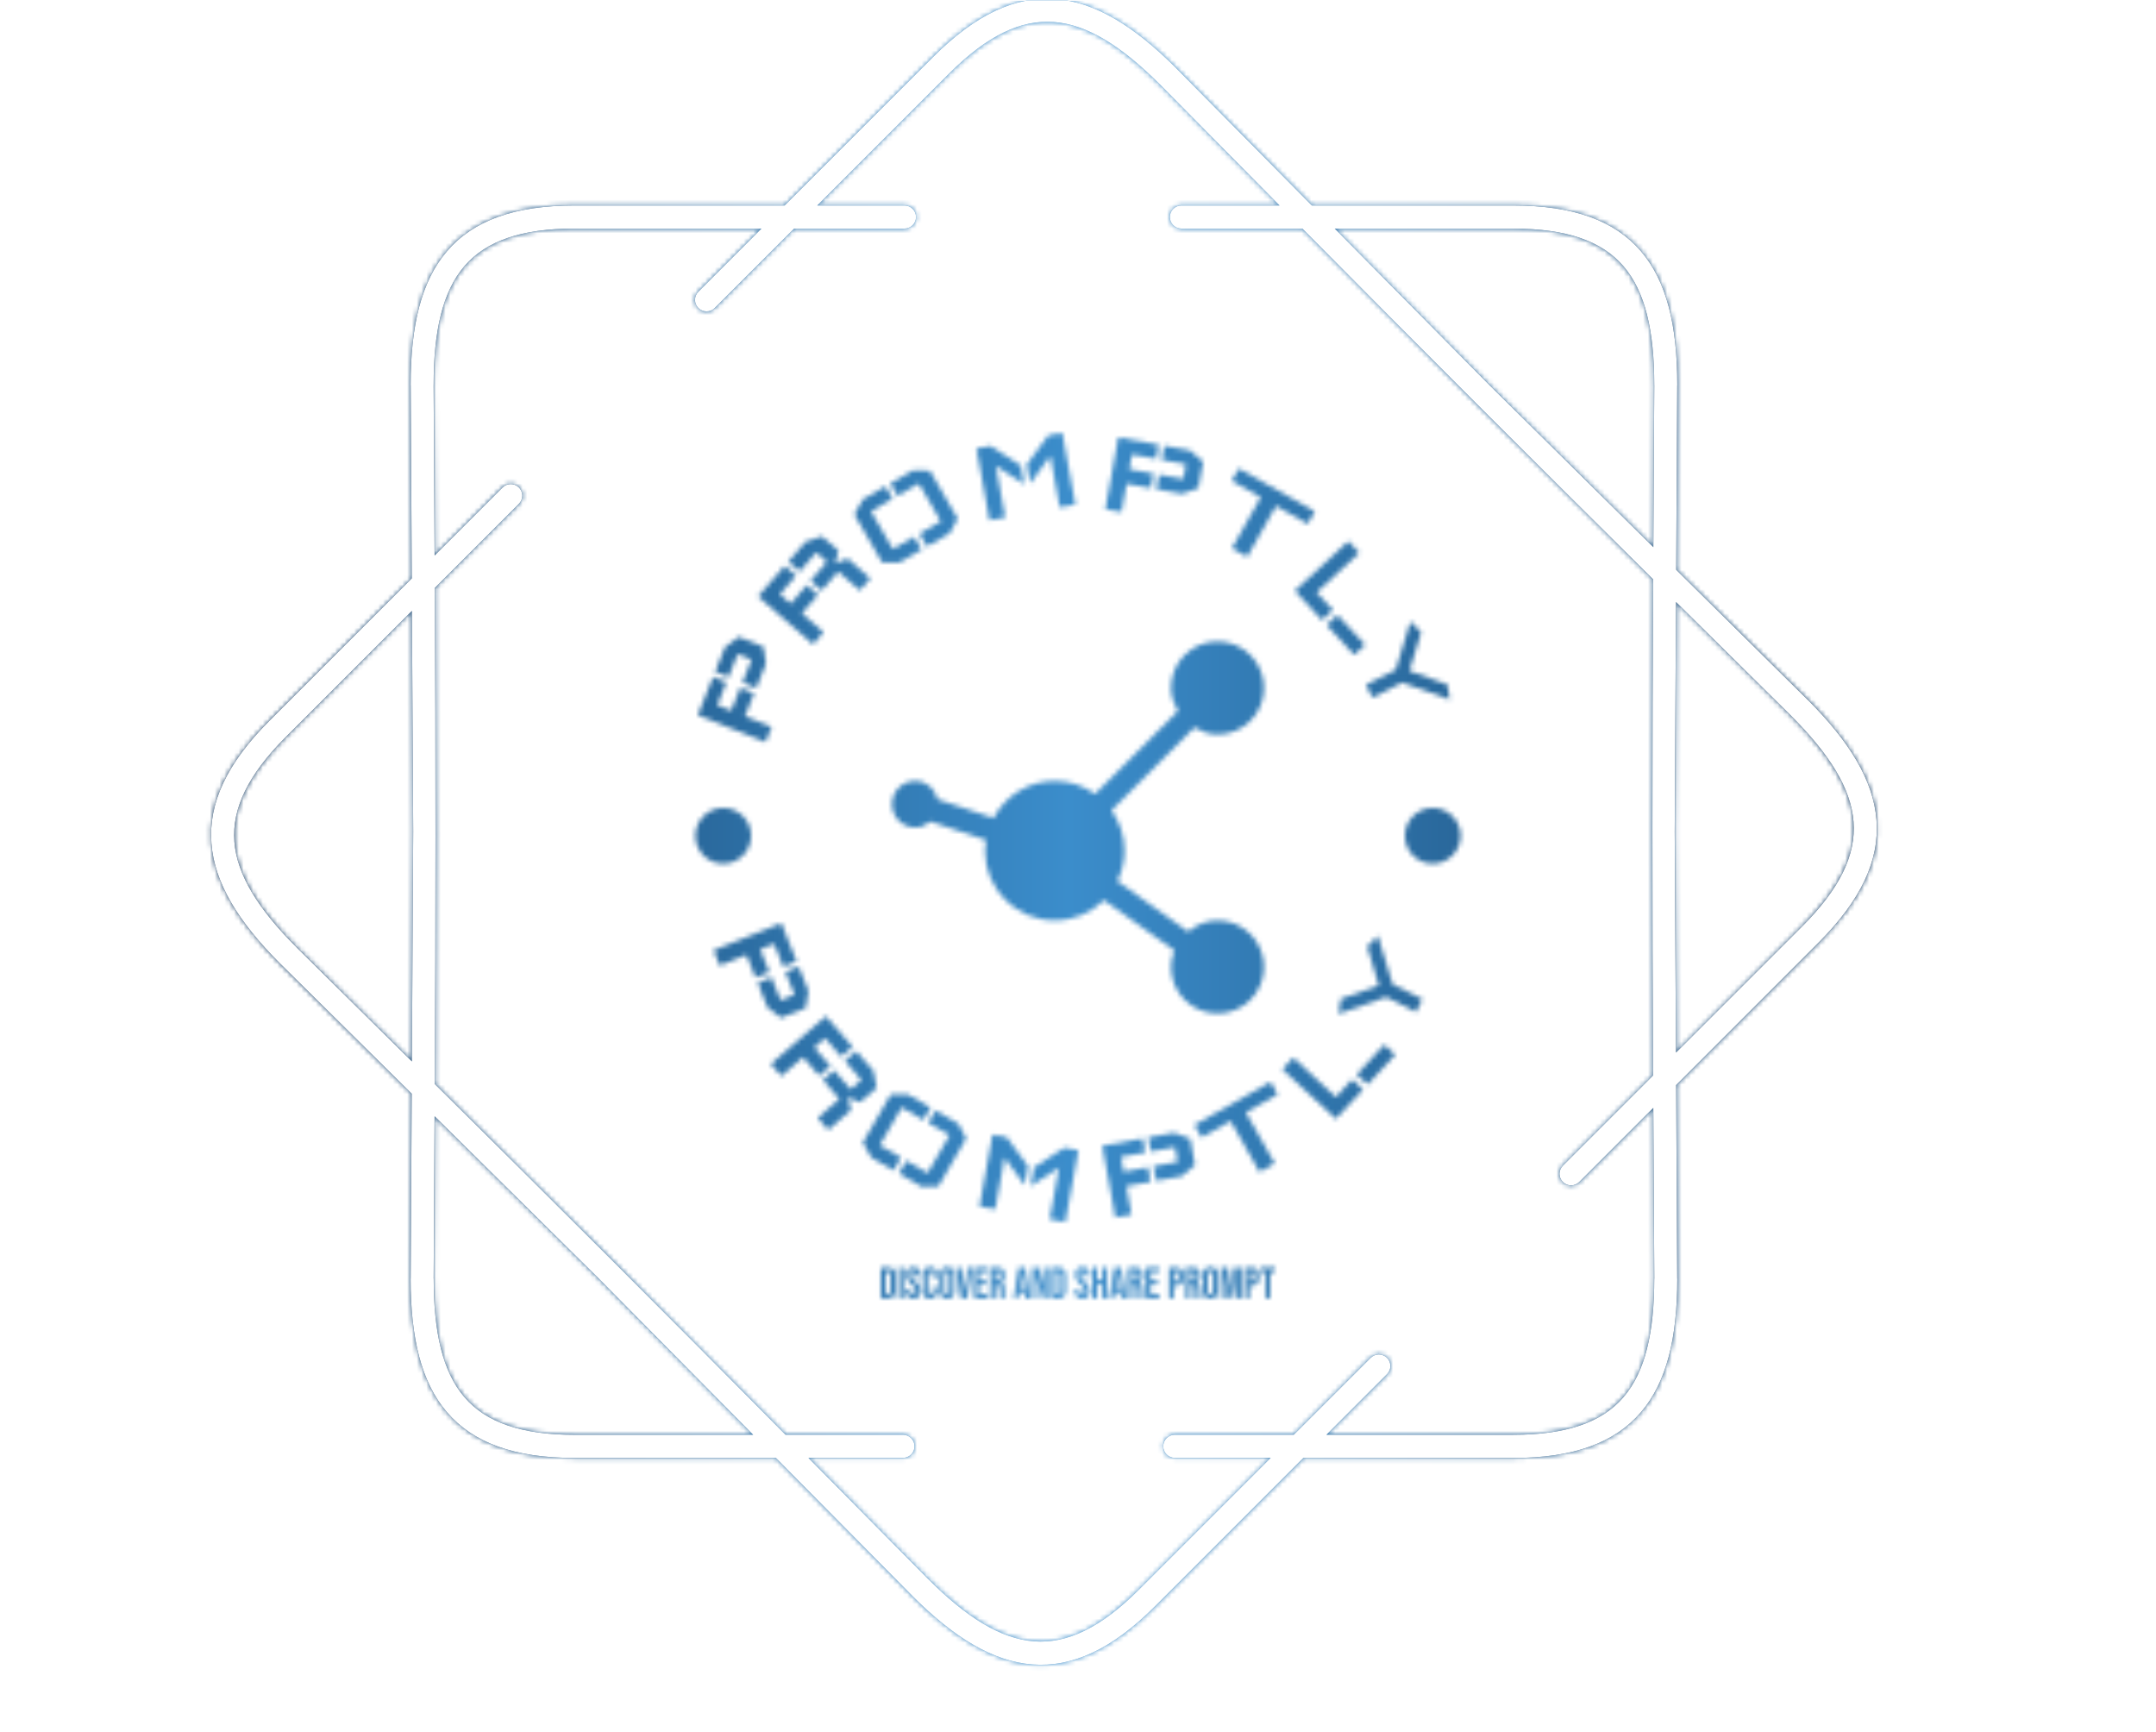 <svg xmlns="http://www.w3.org/2000/svg" version="1.1" xmlns:xlink="http://www.w3.org/1999/xlink" xmlns:svgjs="http://svgjs.dev/svgjs" width="1000" height="803" viewBox="0 0 1000 803"><g transform="matrix(1,0,0,1,0,0.266)"><svg viewBox="0 0 448 360" data-background-color="#ffffff" preserveAspectRatio="xMidYMid meet" height="803" width="1000" xmlns="http://www.w3.org/2000/svg" xmlns:xlink="http://www.w3.org/1999/xlink"><g id="tight-bounds" transform="matrix(1,0,0,1,0,-0.119)"><svg viewBox="0 0 448 360" height="360" width="448"><rect width="448" height="360.238" fill="url(#6f49c259-af4e-4ffb-9e25-4a235eede56f)" mask="url(#ca970dc8-d21c-4b00-ae4a-6d93ce188410)" data-fill-palette-color="tertiary"></rect><g><svg></svg></g><g><svg viewBox="0 0 448 360" height="360" width="448"><g><path transform="translate(36.915,-7.082) scale(0.006,0.006)" d="M25167 8301c221 0 400 179 400 400 0 221-179 400-400 400h-3824l-2753 2753c-156 156-409 156-566 0-156-156-156-409 0-566l2188-2188h-6475c-1847 0-3071 431-3819 1301-760 885-1068 2254-1068 4110 0 11 0 22-1 33l34 5884 2356-2356c156-156 409-156 566 0 156 156 156 409 0 566l-2915 2915c33 5746 31 11443-2 17189 4087 4041 8117 8068 12157 12154h4070c221 0 400 179 400 400 0 221-179 400-400 400h-3279l4160 4208 1-1c1313 1313 2498 2062 3660 2151 1146 87 2316-474 3622-1779l4579-4579h-3323c-221 0-400-179-400-400 0-221 179-400 400-400h4123l2666-2666c156-156 409-156 566 0 156 156 156 409 0 566l-2101 2101h6475c1847 0 3071-431 3819-1301 760-885 1068-2254 1068-4110h2l-34-5917-2568 2568c-156 156-409 156-566 0-156-156-156-409 0-566l3127-3127c-33-5746-31-11443 2-17189-4087-4041-8117-8068-12157-12154h-4193c-221 0-400-179-400-400 0-221 179-400 400-400h3402l-4141-4189c-7-6-13-12-20-18-1313-1313-2498-2062-3660-2151-1146-87-2316 474-3622 1779l-4579 4579h3024zM13737 8301h7275l5144-5144c1483-1483 2856-2116 4247-2010 1374 104 2719 934 4167 2382 8 8 15 15 22 23l4695 4749h6977c2096 0 3515 524 4425 1583 898 1045 1261 2582 1261 4629 0 13-1 25-2 37l-36 6373 4559 4508 1-1c1448 1448 2278 2792 2382 4167 106 1391-528 2764-2010 4247l-4934 4934 38 6710h2c0 2047-364 3584-1261 4629-910 1059-2329 1583-4425 1583h-7275l-5144 5144c-1483 1483-2856 2116-4247 2010-1374-104-2719-934-4167-2382l1-1-4718-4772h-6977c-2096 0-3515-524-4425-1583-898-1045-1261-2582-1261-4629h2l37-6410-4537-4485c-8-7-16-14-23-22-1448-1448-2278-2792-2382-4167-106-1391 528-2764 2010-4247l4934-4934-38-6672c-1-12-2-25-2-37 0-2047 364-3584 1261-4629 910-1059 2329-1583 4425-1583zM8141 30000l-44-7653-4374 4374c-1305 1305-1866 2476-1779 3622 88 1162 838 2348 2151 3660 6 6 13 13 18 20l3983 3937 45-7961zM8882 39860l-32 5627h2c0 1857 308 3226 1068 4110 748 871 1972 1301 3819 1301h6186l-5380-5442-5662-5597zM46264 9101h-6186l5380 5442 5662 5597 32-5594c-1-11-1-22-1-33 0-1857-308-3226-1068-4110-748-871-1972-1301-3819-1301zM51906 22039l-45 7961 44 7653 4374-4374c1305-1305 1866-2476 1779-3622-88-1163-838-2348-2151-3660l1-1-4002-3956z" fill="url(#6f49c259-af4e-4ffb-9e25-4a235eede56f)" fill-rule="nonzero" stroke="none" stroke-width="1" stroke-linecap="butt" stroke-linejoin="miter" stroke-miterlimit="10" stroke-dasharray="" stroke-dashoffset="0" font-family="none" font-weight="none" font-size="none" text-anchor="none" style="mix-blend-mode: normal" data-fill-palette-color="tertiary"></path></g><g transform="matrix(1,0,0,1,141.968,90)"><svg viewBox="0 0 164.063 180" height="180" width="164.063"><g><svg viewBox="0 0 178.888 196.264" height="180" width="164.063"><g><svg viewBox="0 0 178.888 196.264" height="196.264" width="178.888"><g id="textblocktransform"><svg viewBox="0 0 178.888 196.264" height="196.264" width="178.888" id="textblock"><g><svg viewBox="0 0 178.888 178.888" height="178.888" width="178.888"><g transform="matrix(1,0,0,1,47.28,47.28)"><svg viewBox="0 0 84.328 84.328" height="84.328" width="84.328"><g><svg xmlns="http://www.w3.org/2000/svg" xmlns:xlink="http://www.w3.org/1999/xlink" version="1.1" x="0" y="0" viewBox="0 0 100 100" style="enable-background:new 0 0 100 100;" xml:space="preserve" height="84.328" width="84.328" class="icon-kg-0" data-fill-palette-color="accent" id="kg-0"></svg></g></svg></g><g></g></svg></g><g transform="matrix(1,0,0,1,44.722,189.109)"><svg viewBox="0 0 89.444 7.156" height="7.156" width="89.444"><g transform="matrix(1,0,0,1,0,0)"><svg width="89.444" viewBox="2.05 -35.5 449.94 36" height="7.156" data-palette-color="url(#5ca80ea9-32a9-45db-b964-d8a45e3dc79e)"></svg></g></svg></g></svg></g></svg></g><g></g></svg></g></svg></g></svg></g><defs></defs><mask id="92809419-263c-498b-956f-cf144b98ac69"><g id="SvgjsG1326"><svg viewBox="0 0 448 360" height="360" width="448"><g><svg></svg></g><g><svg viewBox="0 0 448 360" height="360" width="448"><g></g><g transform="matrix(1,0,0,1,141.968,90)"><svg viewBox="0 0 164.063 180" height="180" width="164.063"><g><svg viewBox="0 0 178.888 196.264" height="180" width="164.063"><g><svg viewBox="0 0 178.888 196.264" height="196.264" width="178.888"><g id="SvgjsG1325"><svg viewBox="0 0 178.888 196.264" height="196.264" width="178.888" id="SvgjsSvg1324"><g><svg viewBox="0 0 178.888 178.888" height="178.888" width="178.888"><g transform="matrix(1,0,0,1,47.28,47.28)"><svg viewBox="0 0 84.328 84.328" height="84.328" width="84.328"><g><svg xmlns="http://www.w3.org/2000/svg" xmlns:xlink="http://www.w3.org/1999/xlink" version="1.1" x="0" y="0" viewBox="0 0 100 100" style="enable-background:new 0 0 100 100;" xml:space="preserve" height="84.328" width="84.328" class="icon-kg-0" data-fill-palette-color="accent" id="SvgjsSvg1323"></svg></g></svg></g><g><path d="M3.256 63.971v0l3.454-8.636 3.015 1.206-2.07 5.176 3.154 1.261 2.07-5.176 3.117 1.247-2.071 5.176 6.058 2.423-1.384 3.46zM18.124 48.483v0l-5.631-2.252-3.093 2.379-2.207 5.519 3.015 1.206 2.07-5.176 3.154 1.261-2.071 5.176 3.117 1.247 2.208-5.519z" fill="white"></path><path d="M16.913 37.084v0l6.029-6.939 2.564 2.228-3.656 4.208 2.451 2.13 3.656-4.209 2.534 2.202-3.656 4.208 4.925 4.279-2.372 2.73zM42.368 32.981v0l-5.159-4.482-2.832 1.112 0.789-2.888-3.771-3.276-3.723 1.253-3.885 4.472 2.564 2.228 3.735-4.299 2.451 2.13-3.735 4.298 2.534 2.202 3.735-4.299 4.925 4.279z" fill="white"></path><path d="M38.744 18.492v0l1.915-3.409 5.143-2.981 1.629 2.809-4.927 2.856 4.976 8.583 4.823-2.796 1.683 2.904-5.039 2.921-3.895-0.005zM55.866 8.565v0l-3.806-0.091-5.143 2.981 1.629 2.809 4.823-2.796 4.975 8.583-4.823 2.796 1.684 2.904 5.143-2.981 1.827-3.323z" fill="white"></path><path d="M66.415 3.548v0l3.214-0.585 6.828 4.422 0.779 4.276-6.428-4.181 2.128 11.677-3.558 0.648zM85.886 0v0l-3.194 0.582-4.849 6.55 0.779 4.276 4.541-6.179 2.128 11.676 3.558-0.648z" fill="white"></path><path d="M98.583 1.03v0l9.152 1.66-0.579 3.195-5.486-0.995-0.606 3.342 5.485 0.995-0.599 3.303-5.485-0.995-1.165 6.419-3.667-0.665zM116.728 12.505v0l1.082-5.967-2.948-2.555-5.849-1.061-0.579 3.195 5.485 0.995-0.606 3.342-5.486-0.995-0.599 3.303 5.849 1.061z" fill="white"></path><path d="M143.138 17.805l-1.599 2.826-7.209-4.077-6.536 11.557-3.444-1.947 6.536-11.558-6.583-3.723 1.599-2.826z" fill="white"></path><path d="M150.741 24.563v0l2.457 2.654-9.664 8.945 3.706 4.003-2.464 2.28-6.162-6.657zM148.278 41.287v0l-2.463 2.28 6.244 6.745 2.463-2.28z" fill="white"></path><path d="M173.719 60.445l-10.785-3.839-6.745 3.4-1.461-2.9 6.745-3.4 3.333-10.944 2.429 2.445-2.643 8.74v0l8.62 3.117z" fill="white"></path><path d="M22.178 111.14v0l3.454 8.636-3.015 1.206-2.07-5.176-3.154 1.262 2.07 5.176-3.116 1.246-2.071-5.176-6.057 2.423-1.384-3.46zM22.092 132.609v0l5.631-2.252 0.599-3.856-2.208-5.519-3.014 1.206 2.07 5.176-3.154 1.262-2.07-5.176-3.117 1.246 2.208 5.52z" fill="white"></path><path d="M32.298 132.23v0l6.028 6.939-2.564 2.228-3.657-4.209-2.451 2.13 3.656 4.208-2.534 2.202-3.656-4.209-4.925 4.279-2.372-2.73zM32.803 158.009v0l5.159-4.482-0.706-2.96 2.75 1.184 3.771-3.276-0.72-3.861-3.886-4.472-2.564 2.228 3.735 4.299-2.451 2.129-3.735-4.299-2.534 2.202 3.734 4.299-4.925 4.279z" fill="white"></path><path d="M46.97 149.997v0l3.91-0.031 5.143 2.981-1.628 2.809-4.927-2.856-4.976 8.583 4.823 2.796-1.684 2.904-5.039-2.921-1.93-3.383zM64.093 159.924v0l-1.812-3.349-5.143-2.981-1.628 2.809 4.823 2.796-4.976 8.583-4.823-2.796-1.684 2.904 5.143 2.981 3.791-0.065z" fill="white"></path><path d="M70.069 159.082v0l3.214 0.586 4.829 6.547-0.78 4.275-4.54-6.179-2.128 11.677-3.558-0.649zM89.54 162.631v0l-3.195-0.583-6.847 4.419-0.78 4.276 6.429-4.181-2.128 11.677 3.558 0.649z" fill="white"></path><path d="M94.945 161.598v0l9.152-1.66 0.58 3.195-5.485 0.995 0.606 3.342 5.485-0.995 0.6 3.303-5.486 0.995 1.165 6.419-3.667 0.665zM115.965 165.969v0l-1.083-5.967-3.658-1.357-5.849 1.061 0.58 3.195 5.485-0.995 0.607 3.342-5.486 0.995 0.6 3.303 5.849-1.061z" fill="white"></path><path d="M133.105 147.136l1.599 2.826-7.21 4.078 6.537 11.557-3.444 1.948-6.536-11.558-6.583 3.723-1.599-2.826z" fill="white"></path><path d="M135.786 144.273v0l2.456-2.654 9.664 8.945 3.705-4.003 2.464 2.28-6.163 6.657zM152.65 145.439v0l2.463 2.28 6.244-6.745-2.464-2.28z" fill="white"></path><path d="M157.43 114.024l3.329 10.953 6.745 3.4-1.462 2.9-6.745-3.4-10.78 3.829 0.52-3.407 8.598-3.073v0l-2.621-8.784z" fill="white"></path><path d="M2.706 91.34c0-3.486 2.826-6.311 6.311-6.311 3.486 0 6.311 2.826 6.311 6.311 0 3.486-2.826 6.311-6.311 6.311-3.486 0-6.311-2.826-6.311-6.311z" fill="white"></path><path d="M163.559 91.34c0-3.486 2.826-6.311 6.311-6.311 3.486 0 6.311 2.826 6.312 6.311 0 3.486-2.826 6.311-6.312 6.311-3.486 0-6.311-2.826-6.311-6.311z" fill="white"></path></g></svg></g><g transform="matrix(1,0,0,1,44.722,189.109)"><svg viewBox="0 0 89.444 7.156" height="7.156" width="89.444"><g transform="matrix(1,0,0,1,0,0)"><svg width="89.444" viewBox="2.05 -35.5 449.94 36" height="7.156" data-palette-color="url(#5ca80ea9-32a9-45db-b964-d8a45e3dc79e)"></svg></g></svg></g></svg></g></svg></g><g></g></svg></g></svg></g></svg></g><defs><mask></mask></defs></svg></g></mask><linearGradient x1="0.054" x2="0.941" y1="0.5" y2="0.5" id="d57e04de-9029-4f78-96b5-182d31e9c16a"><stop stop-color="#0f3054" offset="0"></stop><stop stop-color="#3b8dcb" offset="0.498"></stop><stop stop-color="#0f3054" offset="1"></stop></linearGradient><rect width="448" height="360.238" fill="url(#d57e04de-9029-4f78-96b5-182d31e9c16a)" mask="url(#92809419-263c-498b-956f-cf144b98ac69)" data-fill-palette-color="primary"></rect><mask id="39dcb631-a8a8-4950-8d31-2f8df5b8b06d"><g id="SvgjsG1335"><svg viewBox="0 0 448 360" height="360" width="448"><g><svg></svg></g><g><svg viewBox="0 0 448 360" height="360" width="448"><g></g><g transform="matrix(1,0,0,1,141.968,90)"><svg viewBox="0 0 164.063 180" height="180" width="164.063"><g><svg viewBox="0 0 178.888 196.264" height="180" width="164.063"><g><svg viewBox="0 0 178.888 196.264" height="196.264" width="178.888"><g id="SvgjsG1334"><svg viewBox="0 0 178.888 196.264" height="196.264" width="178.888" id="SvgjsSvg1333"><g><svg viewBox="0 0 178.888 178.888" height="178.888" width="178.888"><g transform="matrix(1,0,0,1,47.28,47.28)"><svg viewBox="0 0 84.328 84.328" height="84.328" width="84.328"><g><svg xmlns="http://www.w3.org/2000/svg" xmlns:xlink="http://www.w3.org/1999/xlink" version="1.1" x="0" y="0" viewBox="0 0 100 100" style="enable-background:new 0 0 100 100;" xml:space="preserve" height="84.328" width="84.328" class="icon-kg-0" data-fill-palette-color="accent" id="SvgjsSvg1332"></svg></g></svg></g><g></g></svg></g><g transform="matrix(1,0,0,1,44.722,189.109)"><svg viewBox="0 0 89.444 7.156" height="7.156" width="89.444"><g transform="matrix(1,0,0,1,0,0)"><svg width="89.444" viewBox="2.05 -35.5 449.94 36" height="7.156" data-palette-color="url(#5ca80ea9-32a9-45db-b964-d8a45e3dc79e)"><path d="M2.05 0L2.05-35 10.45-35Q14.55-35 16.6-32.8 18.65-30.6 18.65-26.35L18.65-26.35 18.65-8.65Q18.65-4.4 16.6-2.2 14.55 0 10.45 0L10.45 0 2.05 0ZM7.55-5L10.35-5Q11.7-5 12.43-5.8 13.15-6.6 13.15-8.4L13.15-8.4 13.15-26.6Q13.15-28.4 12.43-29.2 11.7-30 10.35-30L10.35-30 7.55-30 7.55-5ZM22.35 0L22.35-35 27.85-35 27.85 0 22.35 0ZM39.09 0.5Q35.09 0.5 33.05-1.78 31-4.05 31-8.3L31-8.3 31-10.3 36.2-10.3 36.2-7.9Q36.2-4.5 39.05-4.5L39.05-4.5Q40.45-4.5 41.17-5.33 41.89-6.15 41.89-8L41.89-8Q41.89-10.2 40.89-11.88 39.89-13.55 37.2-15.9L37.2-15.9Q33.8-18.9 32.45-21.33 31.09-23.75 31.09-26.8L31.09-26.8Q31.09-30.95 33.2-33.23 35.3-35.5 39.3-35.5L39.3-35.5Q43.25-35.5 45.27-33.23 47.3-30.95 47.3-26.7L47.3-26.7 47.3-25.25 42.09-25.25 42.09-27.05Q42.09-28.85 41.39-29.68 40.7-30.5 39.34-30.5L39.34-30.5Q36.59-30.5 36.59-27.15L36.59-27.15Q36.59-25.25 37.62-23.6 38.64-21.95 41.34-19.6L41.34-19.6Q44.8-16.6 46.09-14.15 47.39-11.7 47.39-8.4L47.39-8.4Q47.39-4.1 45.27-1.8 43.14 0.5 39.09 0.5L39.09 0.5ZM58.29 0.5Q54.34 0.5 52.27-1.75 50.19-4 50.19-8.1L50.19-8.1 50.19-26.9Q50.19-31 52.27-33.25 54.34-35.5 58.29-35.5L58.29-35.5Q62.24-35.5 64.32-33.25 66.39-31 66.39-26.9L66.39-26.9 66.39-23.2 61.19-23.2 61.19-27.25Q61.19-30.5 58.44-30.5L58.44-30.5Q55.69-30.5 55.69-27.25L55.69-27.25 55.69-7.7Q55.69-4.5 58.44-4.5L58.44-4.5Q61.19-4.5 61.19-7.7L61.19-7.7 61.19-13.05 66.39-13.05 66.39-8.1Q66.39-4 64.32-1.75 62.24 0.5 58.29 0.5L58.29 0.5ZM77.74 0.5Q73.69 0.5 71.54-1.8 69.39-4.1 69.39-8.3L69.39-8.3 69.39-26.7Q69.39-30.9 71.54-33.2 73.69-35.5 77.74-35.5L77.74-35.5Q81.79-35.5 83.94-33.2 86.09-30.9 86.09-26.7L86.09-26.7 86.09-8.3Q86.09-4.1 83.94-1.8 81.79 0.5 77.74 0.5L77.74 0.5ZM77.74-4.5Q80.59-4.5 80.59-7.95L80.59-7.95 80.59-27.05Q80.59-30.5 77.74-30.5L77.74-30.5Q74.89-30.5 74.89-27.05L74.89-27.05 74.89-7.95Q74.89-4.5 77.74-4.5L77.74-4.5ZM93.54 0L88.24-35 93.79-35 97.39-7.85 97.49-7.85 101.09-35 106.14-35 100.84 0 93.54 0ZM108.79 0L108.79-35 123.79-35 123.79-30 114.29-30 114.29-20.75 121.84-20.75 121.84-15.75 114.29-15.75 114.29-5 123.79-5 123.79 0 108.79 0ZM126.93 0L126.93-35 135.08-35Q139.33-35 141.28-33.02 143.23-31.05 143.23-26.95L143.23-26.95 143.23-24.8Q143.23-19.35 139.63-17.9L139.63-17.9 139.63-17.8Q141.63-17.2 142.46-15.35 143.28-13.5 143.28-10.4L143.28-10.4 143.28-4.25Q143.28-2.75 143.38-1.83 143.48-0.9 143.88 0L143.88 0 138.28 0Q137.98-0.85 137.88-1.6 137.78-2.35 137.78-4.3L137.78-4.3 137.78-10.7Q137.78-13.1 137.01-14.05 136.23-15 134.33-15L134.33-15 132.43-15 132.43 0 126.93 0ZM132.43-20L134.43-20Q136.08-20 136.91-20.85 137.73-21.7 137.73-23.7L137.73-23.7 137.73-26.4Q137.73-28.3 137.06-29.15 136.38-30 134.93-30L134.93-30 132.43-30 132.43-20ZM153.63 0L159.33-35 166.78-35 172.48 0 166.98 0 165.98-6.95 165.98-6.85 159.73-6.85 158.73 0 153.63 0ZM160.38-11.6L165.33-11.6 162.88-28.9 162.78-28.9 160.38-11.6ZM175.13 0L175.13-35 182.03-35 187.38-14.05 187.48-14.05 187.48-35 192.38-35 192.38 0 186.73 0 180.13-25.55 180.03-25.55 180.03 0 175.13 0ZM196.47 0L196.47-35 204.87-35Q208.97-35 211.02-32.8 213.07-30.6 213.07-26.35L213.07-26.35 213.07-8.65Q213.07-4.4 211.02-2.2 208.97 0 204.87 0L204.87 0 196.47 0ZM201.97-5L204.77-5Q206.12-5 206.85-5.8 207.57-6.6 207.57-8.4L207.57-8.4 207.57-26.6Q207.57-28.4 206.85-29.2 206.12-30 204.77-30L204.77-30 201.97-30 201.97-5ZM231.92 0.5Q227.92 0.5 225.87-1.78 223.82-4.05 223.82-8.3L223.82-8.3 223.82-10.3 229.02-10.3 229.02-7.9Q229.02-4.5 231.87-4.5L231.87-4.5Q233.27-4.5 233.99-5.33 234.72-6.15 234.72-8L234.72-8Q234.72-10.2 233.72-11.88 232.72-13.55 230.02-15.9L230.02-15.9Q226.62-18.9 225.27-21.33 223.92-23.75 223.92-26.8L223.92-26.8Q223.92-30.95 226.02-33.23 228.12-35.5 232.12-35.5L232.12-35.5Q236.07-35.5 238.09-33.23 240.12-30.95 240.12-26.7L240.12-26.7 240.12-25.25 234.92-25.25 234.92-27.05Q234.92-28.85 234.22-29.68 233.52-30.5 232.17-30.5L232.17-30.5Q229.42-30.5 229.42-27.15L229.42-27.15Q229.42-25.25 230.44-23.6 231.47-21.95 234.17-19.6L234.17-19.6Q237.62-16.6 238.92-14.15 240.22-11.7 240.22-8.4L240.22-8.4Q240.22-4.1 238.09-1.8 235.97 0.5 231.92 0.5L231.92 0.5ZM243.37 0L243.37-35 248.87-35 248.87-20.75 254.77-20.75 254.77-35 260.27-35 260.27 0 254.77 0 254.77-15.75 248.87-15.75 248.87 0 243.37 0ZM262.91 0L268.61-35 276.06-35 281.76 0 276.26 0 275.26-6.95 275.26-6.85 269.01-6.85 268.01 0 262.91 0ZM269.66-11.6L274.61-11.6 272.16-28.9 272.06-28.9 269.66-11.6ZM284.41 0L284.41-35 292.56-35Q296.81-35 298.76-33.02 300.71-31.05 300.71-26.95L300.71-26.95 300.71-24.8Q300.71-19.35 297.11-17.9L297.11-17.9 297.11-17.8Q299.11-17.2 299.94-15.35 300.76-13.5 300.76-10.4L300.76-10.4 300.76-4.25Q300.76-2.75 300.86-1.83 300.96-0.9 301.36 0L301.36 0 295.76 0Q295.46-0.85 295.36-1.6 295.26-2.35 295.26-4.3L295.26-4.3 295.26-10.7Q295.26-13.1 294.49-14.05 293.71-15 291.81-15L291.81-15 289.91-15 289.91 0 284.41 0ZM289.91-20L291.91-20Q293.56-20 294.39-20.85 295.21-21.7 295.21-23.7L295.21-23.7 295.21-26.4Q295.21-28.3 294.54-29.15 293.86-30 292.41-30L292.41-30 289.91-30 289.91-20ZM304.56 0L304.56-35 319.56-35 319.56-30 310.06-30 310.06-20.75 317.61-20.75 317.61-15.75 310.06-15.75 310.06-5 319.56-5 319.56 0 304.56 0ZM330.7 0L330.7-35 338.8-35Q342.9-35 344.95-32.8 347-30.6 347-26.35L347-26.35 347-22.9Q347-18.65 344.95-16.45 342.9-14.25 338.8-14.25L338.8-14.25 336.2-14.25 336.2 0 330.7 0ZM336.2-19.25L338.8-19.25Q340.15-19.25 340.83-20 341.5-20.75 341.5-22.55L341.5-22.55 341.5-26.7Q341.5-28.5 340.83-29.25 340.15-30 338.8-30L338.8-30 336.2-30 336.2-19.25ZM350 0L350-35 358.15-35Q362.4-35 364.35-33.02 366.3-31.05 366.3-26.95L366.3-26.95 366.3-24.8Q366.3-19.35 362.7-17.9L362.7-17.9 362.7-17.8Q364.7-17.2 365.53-15.35 366.35-13.5 366.35-10.4L366.35-10.4 366.35-4.25Q366.35-2.75 366.45-1.83 366.55-0.9 366.95 0L366.95 0 361.35 0Q361.05-0.85 360.95-1.6 360.85-2.35 360.85-4.3L360.85-4.3 360.85-10.7Q360.85-13.1 360.08-14.05 359.3-15 357.4-15L357.4-15 355.5-15 355.5 0 350 0ZM355.5-20L357.5-20Q359.15-20 359.98-20.85 360.8-21.7 360.8-23.7L360.8-23.7 360.8-26.4Q360.8-28.3 360.13-29.15 359.45-30 358-30L358-30 355.5-30 355.5-20ZM378.1 0.5Q374.05 0.5 371.9-1.8 369.75-4.1 369.75-8.3L369.75-8.3 369.75-26.7Q369.75-30.9 371.9-33.2 374.05-35.5 378.1-35.5L378.1-35.5Q382.15-35.5 384.3-33.2 386.45-30.9 386.45-26.7L386.45-26.7 386.45-8.3Q386.45-4.1 384.3-1.8 382.15 0.5 378.1 0.5L378.1 0.5ZM378.1-4.5Q380.95-4.5 380.95-7.95L380.95-7.95 380.95-27.05Q380.95-30.5 378.1-30.5L378.1-30.5Q375.25-30.5 375.25-27.05L375.25-27.05 375.25-7.95Q375.25-4.5 378.1-4.5L378.1-4.5ZM390.15 0L390.15-35 398-35 401.5-9.95 401.6-9.95 405.1-35 412.95-35 412.95 0 407.75 0 407.75-26.5 407.65-26.5 403.65 0 399.05 0 395.05-26.5 394.95-26.5 394.95 0 390.15 0ZM417.04 0L417.04-35 425.14-35Q429.24-35 431.29-32.8 433.34-30.6 433.34-26.35L433.34-26.35 433.34-22.9Q433.34-18.65 431.29-16.45 429.24-14.25 425.14-14.25L425.14-14.25 422.54-14.25 422.54 0 417.04 0ZM422.54-19.25L425.14-19.25Q426.49-19.25 427.17-20 427.84-20.75 427.84-22.55L427.84-22.55 427.84-26.7Q427.84-28.5 427.17-29.25 426.49-30 425.14-30L425.14-30 422.54-30 422.54-19.25ZM440.74 0L440.74-30 434.99-30 434.99-35 451.99-35 451.99-30 446.24-30 446.24 0 440.74 0Z" opacity="1" transform="matrix(1,0,0,1,0,0)" fill="white" class="slogan-text-1" id="SvgjsPath1331"></path></svg></g></svg></g></svg></g></svg></g><g></g></svg></g></svg></g></svg></g><defs><mask></mask></defs><mask><g id="SvgjsG1330"><svg viewBox="0 0 448 360" height="360" width="448"><g><svg></svg></g><g><svg viewBox="0 0 448 360" height="360" width="448"><g></g><g transform="matrix(1,0,0,1,141.968,90)"><svg viewBox="0 0 164.063 180" height="180" width="164.063"><g><svg viewBox="0 0 178.888 196.264" height="180" width="164.063"><g><svg viewBox="0 0 178.888 196.264" height="196.264" width="178.888"><g id="SvgjsG1329"><svg viewBox="0 0 178.888 196.264" height="196.264" width="178.888" id="SvgjsSvg1328"><g><svg viewBox="0 0 178.888 178.888" height="178.888" width="178.888"><g transform="matrix(1,0,0,1,47.28,47.28)"><svg viewBox="0 0 84.328 84.328" height="84.328" width="84.328"><g><svg xmlns="http://www.w3.org/2000/svg" xmlns:xlink="http://www.w3.org/1999/xlink" version="1.1" x="0" y="0" viewBox="0 0 100 100" style="enable-background:new 0 0 100 100;" xml:space="preserve" height="84.328" width="84.328" class="icon-kg-0" data-fill-palette-color="accent" id="SvgjsSvg1327"></svg></g></svg></g><g></g></svg></g><g transform="matrix(1,0,0,1,44.722,189.109)"><svg viewBox="0 0 89.444 7.156" height="7.156" width="89.444"><g transform="matrix(1,0,0,1,0,0)"><svg width="89.444" viewBox="2.05 -35.5 449.94 36" height="7.156" data-palette-color="url(#5ca80ea9-32a9-45db-b964-d8a45e3dc79e)"></svg></g></svg></g></svg></g></svg></g><g></g></svg></g></svg></g></svg></g><defs><mask></mask></defs></svg></g></mask></svg></g></mask><linearGradient x1="0.054" x2="0.941" y1="0.5" y2="0.5" id="5ca80ea9-32a9-45db-b964-d8a45e3dc79e"><stop stop-color="#0f3054" offset="0"></stop><stop stop-color="#3b8dcb" offset="0.498"></stop><stop stop-color="#0f3054" offset="1"></stop></linearGradient><rect width="448" height="360.238" fill="url(#5ca80ea9-32a9-45db-b964-d8a45e3dc79e)" mask="url(#39dcb631-a8a8-4950-8d31-2f8df5b8b06d)" data-fill-palette-color="secondary"></rect><mask id="0b24f243-cc8c-4379-81c8-272cce351483"><g id="SvgjsG1352"><svg viewBox="0 0 448 360" height="360" width="448"><g><svg></svg></g><g><svg viewBox="0 0 448 360" height="360" width="448"><g></g><g transform="matrix(1,0,0,1,141.968,90)"><svg viewBox="0 0 164.063 180" height="180" width="164.063"><g><svg viewBox="0 0 178.888 196.264" height="180" width="164.063"><g><svg viewBox="0 0 178.888 196.264" height="196.264" width="178.888"><g id="SvgjsG1351"><svg viewBox="0 0 178.888 196.264" height="196.264" width="178.888" id="SvgjsSvg1350"><g><svg viewBox="0 0 178.888 178.888" height="178.888" width="178.888"><g transform="matrix(1,0,0,1,47.28,47.28)"><svg viewBox="0 0 84.328 84.328" height="84.328" width="84.328"><g><svg xmlns="http://www.w3.org/2000/svg" xmlns:xlink="http://www.w3.org/1999/xlink" version="1.1" x="0" y="0" viewBox="0 0 100 100" style="enable-background:new 0 0 100 100;" xml:space="preserve" height="84.328" width="84.328" class="icon-kg-0" data-fill-palette-color="accent" id="SvgjsSvg1349"><path d="M87.5 75c-3.039 0-5.725 1.221-7.886 3.016l-19.056-13.6c1.209-2.49 1.941-5.225 1.941-8.166 0-4.041-1.318-7.775-3.491-10.828l22.29-22.302C83.154 24.207 85.193 25 87.5 25c6.909 0 12.5-5.591 12.5-12.5S94.409 0 87.5 0 75 5.591 75 12.5c0 2.307 0.793 4.346 1.88 6.201L54.59 41.004c-3.076-2.197-6.787-3.504-10.84-3.504-7.153 0-13.306 4.064-16.467 9.973l-15.052-5.029C11.621 39.637 9.24 37.5 6.25 37.5 2.795 37.5 0 40.295 0 43.75S2.795 50 6.25 50c1.574 0 2.979-0.635 4.077-1.6l14.966 4.993C25.146 54.334 25 55.273 25 56.25 25 66.602 33.398 75 43.75 75c5.151 0 9.826-2.088 13.221-5.457l18.933 13.514C75.366 84.448 75 85.926 75 87.5c0 6.896 5.591 12.5 12.5 12.5S100 94.396 100 87.5 94.409 75 87.5 75z" fill="white"></path></svg></g></svg></g><g></g></svg></g><g transform="matrix(1,0,0,1,44.722,189.109)"><svg viewBox="0 0 89.444 7.156" height="7.156" width="89.444"><g transform="matrix(1,0,0,1,0,0)"><svg width="89.444" viewBox="2.05 -35.5 449.94 36" height="7.156" data-palette-color="url(#5ca80ea9-32a9-45db-b964-d8a45e3dc79e)"></svg></g></svg></g></svg></g></svg></g><g></g></svg></g></svg></g></svg></g><defs><mask></mask></defs><mask><g id="SvgjsG1348"><svg viewBox="0 0 448 360" height="360" width="448"><g><svg></svg></g><g><svg viewBox="0 0 448 360" height="360" width="448"><g></g><g transform="matrix(1,0,0,1,141.968,90)"><svg viewBox="0 0 164.063 180" height="180" width="164.063"><g><svg viewBox="0 0 178.888 196.264" height="180" width="164.063"><g><svg viewBox="0 0 178.888 196.264" height="196.264" width="178.888"><g id="SvgjsG1347"><svg viewBox="0 0 178.888 196.264" height="196.264" width="178.888" id="SvgjsSvg1346"><g><svg viewBox="0 0 178.888 178.888" height="178.888" width="178.888"><g transform="matrix(1,0,0,1,47.28,47.28)"><svg viewBox="0 0 84.328 84.328" height="84.328" width="84.328"><g><svg xmlns="http://www.w3.org/2000/svg" xmlns:xlink="http://www.w3.org/1999/xlink" version="1.1" x="0" y="0" viewBox="0 0 100 100" style="enable-background:new 0 0 100 100;" xml:space="preserve" height="84.328" width="84.328" class="icon-kg-0" data-fill-palette-color="accent" id="SvgjsSvg1345"></svg></g></svg></g><g></g></svg></g><g transform="matrix(1,0,0,1,44.722,189.109)"><svg viewBox="0 0 89.444 7.156" height="7.156" width="89.444"><g transform="matrix(1,0,0,1,0,0)"><svg width="89.444" viewBox="2.05 -35.5 449.94 36" height="7.156" data-palette-color="url(#5ca80ea9-32a9-45db-b964-d8a45e3dc79e)"></svg></g></svg></g></svg></g></svg></g><g></g></svg></g></svg></g></svg></g><defs><mask></mask></defs></svg></g></mask><mask><g id="SvgjsG1344"><svg viewBox="0 0 448 360" height="360" width="448"><g><svg></svg></g><g><svg viewBox="0 0 448 360" height="360" width="448"><g></g><g transform="matrix(1,0,0,1,141.968,90)"><svg viewBox="0 0 164.063 180" height="180" width="164.063"><g><svg viewBox="0 0 178.888 196.264" height="180" width="164.063"><g><svg viewBox="0 0 178.888 196.264" height="196.264" width="178.888"><g id="SvgjsG1343"><svg viewBox="0 0 178.888 196.264" height="196.264" width="178.888" id="SvgjsSvg1342"><g><svg viewBox="0 0 178.888 178.888" height="178.888" width="178.888"><g transform="matrix(1,0,0,1,47.28,47.28)"><svg viewBox="0 0 84.328 84.328" height="84.328" width="84.328"><g><svg xmlns="http://www.w3.org/2000/svg" xmlns:xlink="http://www.w3.org/1999/xlink" version="1.1" x="0" y="0" viewBox="0 0 100 100" style="enable-background:new 0 0 100 100;" xml:space="preserve" height="84.328" width="84.328" class="icon-kg-0" data-fill-palette-color="accent" id="SvgjsSvg1341"></svg></g></svg></g><g></g></svg></g><g transform="matrix(1,0,0,1,44.722,189.109)"><svg viewBox="0 0 89.444 7.156" height="7.156" width="89.444"><g transform="matrix(1,0,0,1,0,0)"><svg width="89.444" viewBox="2.05 -35.5 449.94 36" height="7.156" data-palette-color="url(#5ca80ea9-32a9-45db-b964-d8a45e3dc79e)"></svg></g></svg></g></svg></g></svg></g><g></g></svg></g></svg></g></svg></g><defs><mask></mask></defs><mask><g id="SvgjsG1339"><svg viewBox="0 0 448 360" height="360" width="448"><g><svg></svg></g><g><svg viewBox="0 0 448 360" height="360" width="448"><g></g><g transform="matrix(1,0,0,1,141.968,90)"><svg viewBox="0 0 164.063 180" height="180" width="164.063"><g><svg viewBox="0 0 178.888 196.264" height="180" width="164.063"><g><svg viewBox="0 0 178.888 196.264" height="196.264" width="178.888"><g id="SvgjsG1338"><svg viewBox="0 0 178.888 196.264" height="196.264" width="178.888" id="SvgjsSvg1337"><g><svg viewBox="0 0 178.888 178.888" height="178.888" width="178.888"><g transform="matrix(1,0,0,1,47.28,47.28)"><svg viewBox="0 0 84.328 84.328" height="84.328" width="84.328"><g><svg xmlns="http://www.w3.org/2000/svg" xmlns:xlink="http://www.w3.org/1999/xlink" version="1.1" x="0" y="0" viewBox="0 0 100 100" style="enable-background:new 0 0 100 100;" xml:space="preserve" height="84.328" width="84.328" class="icon-kg-0" data-fill-palette-color="accent" id="SvgjsSvg1336"></svg></g></svg></g><g></g></svg></g><g transform="matrix(1,0,0,1,44.722,189.109)"><svg viewBox="0 0 89.444 7.156" height="7.156" width="89.444"><g transform="matrix(1,0,0,1,0,0)"><svg width="89.444" viewBox="2.05 -35.5 449.94 36" height="7.156" data-palette-color="url(#5ca80ea9-32a9-45db-b964-d8a45e3dc79e)"></svg></g></svg></g></svg></g></svg></g><g></g></svg></g></svg></g></svg></g><defs><mask></mask></defs></svg></g></mask></svg></g></mask></svg></g></mask><linearGradient x1="0.054" x2="0.941" y1="0.5" y2="0.5" id="47945f65-55bb-420b-8f5c-6f255e3dd946"><stop stop-color="#0f3054" offset="0"></stop><stop stop-color="#3b8dcb" offset="0.498"></stop><stop stop-color="#0f3054" offset="1"></stop></linearGradient><rect width="448" height="360.238" fill="url(#47945f65-55bb-420b-8f5c-6f255e3dd946)" mask="url(#0b24f243-cc8c-4379-81c8-272cce351483)" data-fill-palette-color="accent"></rect><mask id="ca970dc8-d21c-4b00-ae4a-6d93ce188410"><g id="SvgjsG1385"><svg viewBox="0 0 448 360" height="360" width="448"><g><svg></svg></g><g><svg viewBox="0 0 448 360" height="360" width="448"><g><path transform="translate(36.915,-7.082) scale(0.006,0.006)" d="M25167 8301c221 0 400 179 400 400 0 221-179 400-400 400h-3824l-2753 2753c-156 156-409 156-566 0-156-156-156-409 0-566l2188-2188h-6475c-1847 0-3071 431-3819 1301-760 885-1068 2254-1068 4110 0 11 0 22-1 33l34 5884 2356-2356c156-156 409-156 566 0 156 156 156 409 0 566l-2915 2915c33 5746 31 11443-2 17189 4087 4041 8117 8068 12157 12154h4070c221 0 400 179 400 400 0 221-179 400-400 400h-3279l4160 4208 1-1c1313 1313 2498 2062 3660 2151 1146 87 2316-474 3622-1779l4579-4579h-3323c-221 0-400-179-400-400 0-221 179-400 400-400h4123l2666-2666c156-156 409-156 566 0 156 156 156 409 0 566l-2101 2101h6475c1847 0 3071-431 3819-1301 760-885 1068-2254 1068-4110h2l-34-5917-2568 2568c-156 156-409 156-566 0-156-156-156-409 0-566l3127-3127c-33-5746-31-11443 2-17189-4087-4041-8117-8068-12157-12154h-4193c-221 0-400-179-400-400 0-221 179-400 400-400h3402l-4141-4189c-7-6-13-12-20-18-1313-1313-2498-2062-3660-2151-1146-87-2316 474-3622 1779l-4579 4579h3024zM13737 8301h7275l5144-5144c1483-1483 2856-2116 4247-2010 1374 104 2719 934 4167 2382 8 8 15 15 22 23l4695 4749h6977c2096 0 3515 524 4425 1583 898 1045 1261 2582 1261 4629 0 13-1 25-2 37l-36 6373 4559 4508 1-1c1448 1448 2278 2792 2382 4167 106 1391-528 2764-2010 4247l-4934 4934 38 6710h2c0 2047-364 3584-1261 4629-910 1059-2329 1583-4425 1583h-7275l-5144 5144c-1483 1483-2856 2116-4247 2010-1374-104-2719-934-4167-2382l1-1-4718-4772h-6977c-2096 0-3515-524-4425-1583-898-1045-1261-2582-1261-4629h2l37-6410-4537-4485c-8-7-16-14-23-22-1448-1448-2278-2792-2382-4167-106-1391 528-2764 2010-4247l4934-4934-38-6672c-1-12-2-25-2-37 0-2047 364-3584 1261-4629 910-1059 2329-1583 4425-1583zM8141 30000l-44-7653-4374 4374c-1305 1305-1866 2476-1779 3622 88 1162 838 2348 2151 3660 6 6 13 13 18 20l3983 3937 45-7961zM8882 39860l-32 5627h2c0 1857 308 3226 1068 4110 748 871 1972 1301 3819 1301h6186l-5380-5442-5662-5597zM46264 9101h-6186l5380 5442 5662 5597 32-5594c-1-11-1-22-1-33 0-1857-308-3226-1068-4110-748-871-1972-1301-3819-1301zM51906 22039l-45 7961 44 7653 4374-4374c1305-1305 1866-2476 1779-3622-88-1163-838-2348-2151-3660l1-1-4002-3956z" fill="white" fill-rule="nonzero" stroke="none" stroke-width="1" stroke-linecap="butt" stroke-linejoin="miter" stroke-miterlimit="10" stroke-dasharray="" stroke-dashoffset="0" font-family="none" font-weight="none" font-size="none" text-anchor="none" style="mix-blend-mode: normal"></path></g><g transform="matrix(1,0,0,1,141.968,90)"><svg viewBox="0 0 164.063 180" height="180" width="164.063"><g><svg viewBox="0 0 178.888 196.264" height="180" width="164.063"><g><svg viewBox="0 0 178.888 196.264" height="196.264" width="178.888"><g id="SvgjsG1384"><svg viewBox="0 0 178.888 196.264" height="196.264" width="178.888" id="SvgjsSvg1383"><g><svg viewBox="0 0 178.888 178.888" height="178.888" width="178.888"><g transform="matrix(1,0,0,1,47.28,47.28)"><svg viewBox="0 0 84.328 84.328" height="84.328" width="84.328"><g><svg xmlns="http://www.w3.org/2000/svg" xmlns:xlink="http://www.w3.org/1999/xlink" version="1.1" x="0" y="0" viewBox="0 0 100 100" style="enable-background:new 0 0 100 100;" xml:space="preserve" height="84.328" width="84.328" class="icon-kg-0" data-fill-palette-color="accent" id="SvgjsSvg1382"></svg></g></svg></g><g></g></svg></g><g transform="matrix(1,0,0,1,44.722,189.109)"><svg viewBox="0 0 89.444 7.156" height="7.156" width="89.444"><g transform="matrix(1,0,0,1,0,0)"><svg width="89.444" viewBox="2.05 -35.5 449.94 36" height="7.156" data-palette-color="url(#5ca80ea9-32a9-45db-b964-d8a45e3dc79e)"></svg></g></svg></g></svg></g></svg></g><g></g></svg></g></svg></g></svg></g><defs><mask></mask></defs><mask><g id="SvgjsG1381"><svg viewBox="0 0 448 360" height="360" width="448"><g><svg></svg></g><g><svg viewBox="0 0 448 360" height="360" width="448"><g></g><g transform="matrix(1,0,0,1,141.968,90)"><svg viewBox="0 0 164.063 180" height="180" width="164.063"><g><svg viewBox="0 0 178.888 196.264" height="180" width="164.063"><g><svg viewBox="0 0 178.888 196.264" height="196.264" width="178.888"><g id="SvgjsG1380"><svg viewBox="0 0 178.888 196.264" height="196.264" width="178.888" id="SvgjsSvg1379"><g><svg viewBox="0 0 178.888 178.888" height="178.888" width="178.888"><g transform="matrix(1,0,0,1,47.28,47.28)"><svg viewBox="0 0 84.328 84.328" height="84.328" width="84.328"><g><svg xmlns="http://www.w3.org/2000/svg" xmlns:xlink="http://www.w3.org/1999/xlink" version="1.1" x="0" y="0" viewBox="0 0 100 100" style="enable-background:new 0 0 100 100;" xml:space="preserve" height="84.328" width="84.328" class="icon-kg-0" data-fill-palette-color="accent" id="SvgjsSvg1378"></svg></g></svg></g><g></g></svg></g><g transform="matrix(1,0,0,1,44.722,189.109)"><svg viewBox="0 0 89.444 7.156" height="7.156" width="89.444"><g transform="matrix(1,0,0,1,0,0)"><svg width="89.444" viewBox="2.05 -35.5 449.94 36" height="7.156" data-palette-color="url(#5ca80ea9-32a9-45db-b964-d8a45e3dc79e)"></svg></g></svg></g></svg></g></svg></g><g></g></svg></g></svg></g></svg></g><defs><mask></mask></defs></svg></g></mask><mask><g id="SvgjsG1377"><svg viewBox="0 0 448 360" height="360" width="448"><g><svg></svg></g><g><svg viewBox="0 0 448 360" height="360" width="448"><g></g><g transform="matrix(1,0,0,1,141.968,90)"><svg viewBox="0 0 164.063 180" height="180" width="164.063"><g><svg viewBox="0 0 178.888 196.264" height="180" width="164.063"><g><svg viewBox="0 0 178.888 196.264" height="196.264" width="178.888"><g id="SvgjsG1376"><svg viewBox="0 0 178.888 196.264" height="196.264" width="178.888" id="SvgjsSvg1375"><g><svg viewBox="0 0 178.888 178.888" height="178.888" width="178.888"><g transform="matrix(1,0,0,1,47.28,47.28)"><svg viewBox="0 0 84.328 84.328" height="84.328" width="84.328"><g><svg xmlns="http://www.w3.org/2000/svg" xmlns:xlink="http://www.w3.org/1999/xlink" version="1.1" x="0" y="0" viewBox="0 0 100 100" style="enable-background:new 0 0 100 100;" xml:space="preserve" height="84.328" width="84.328" class="icon-kg-0" data-fill-palette-color="accent" id="SvgjsSvg1374"></svg></g></svg></g><g></g></svg></g><g transform="matrix(1,0,0,1,44.722,189.109)"><svg viewBox="0 0 89.444 7.156" height="7.156" width="89.444"><g transform="matrix(1,0,0,1,0,0)"><svg width="89.444" viewBox="2.05 -35.5 449.94 36" height="7.156" data-palette-color="url(#5ca80ea9-32a9-45db-b964-d8a45e3dc79e)"></svg></g></svg></g></svg></g></svg></g><g></g></svg></g></svg></g></svg></g><defs><mask></mask></defs><mask><g id="SvgjsG1372"><svg viewBox="0 0 448 360" height="360" width="448"><g><svg></svg></g><g><svg viewBox="0 0 448 360" height="360" width="448"><g></g><g transform="matrix(1,0,0,1,141.968,90)"><svg viewBox="0 0 164.063 180" height="180" width="164.063"><g><svg viewBox="0 0 178.888 196.264" height="180" width="164.063"><g><svg viewBox="0 0 178.888 196.264" height="196.264" width="178.888"><g id="SvgjsG1371"><svg viewBox="0 0 178.888 196.264" height="196.264" width="178.888" id="SvgjsSvg1370"><g><svg viewBox="0 0 178.888 178.888" height="178.888" width="178.888"><g transform="matrix(1,0,0,1,47.28,47.28)"><svg viewBox="0 0 84.328 84.328" height="84.328" width="84.328"><g><svg xmlns="http://www.w3.org/2000/svg" xmlns:xlink="http://www.w3.org/1999/xlink" version="1.1" x="0" y="0" viewBox="0 0 100 100" style="enable-background:new 0 0 100 100;" xml:space="preserve" height="84.328" width="84.328" class="icon-kg-0" data-fill-palette-color="accent" id="SvgjsSvg1369"></svg></g></svg></g><g></g></svg></g><g transform="matrix(1,0,0,1,44.722,189.109)"><svg viewBox="0 0 89.444 7.156" height="7.156" width="89.444"><g transform="matrix(1,0,0,1,0,0)"><svg width="89.444" viewBox="2.05 -35.5 449.94 36" height="7.156" data-palette-color="url(#5ca80ea9-32a9-45db-b964-d8a45e3dc79e)"></svg></g></svg></g></svg></g></svg></g><g></g></svg></g></svg></g></svg></g><defs><mask></mask></defs></svg></g></mask></svg></g></mask><mask><g id="SvgjsG1368"><svg viewBox="0 0 448 360" height="360" width="448"><g><svg></svg></g><g><svg viewBox="0 0 448 360" height="360" width="448"><g></g><g transform="matrix(1,0,0,1,141.968,90)"><svg viewBox="0 0 164.063 180" height="180" width="164.063"><g><svg viewBox="0 0 178.888 196.264" height="180" width="164.063"><g><svg viewBox="0 0 178.888 196.264" height="196.264" width="178.888"><g id="SvgjsG1367"><svg viewBox="0 0 178.888 196.264" height="196.264" width="178.888" id="SvgjsSvg1366"><g><svg viewBox="0 0 178.888 178.888" height="178.888" width="178.888"><g transform="matrix(1,0,0,1,47.28,47.28)"><svg viewBox="0 0 84.328 84.328" height="84.328" width="84.328"><g><svg xmlns="http://www.w3.org/2000/svg" xmlns:xlink="http://www.w3.org/1999/xlink" version="1.1" x="0" y="0" viewBox="0 0 100 100" style="enable-background:new 0 0 100 100;" xml:space="preserve" height="84.328" width="84.328" class="icon-kg-0" data-fill-palette-color="accent" id="SvgjsSvg1365"></svg></g></svg></g><g></g></svg></g><g transform="matrix(1,0,0,1,44.722,189.109)"><svg viewBox="0 0 89.444 7.156" height="7.156" width="89.444"><g transform="matrix(1,0,0,1,0,0)"><svg width="89.444" viewBox="2.05 -35.5 449.94 36" height="7.156" data-palette-color="url(#5ca80ea9-32a9-45db-b964-d8a45e3dc79e)"></svg></g></svg></g></svg></g></svg></g><g></g></svg></g></svg></g></svg></g><defs><mask></mask></defs><mask><g id="SvgjsG1364"><svg viewBox="0 0 448 360" height="360" width="448"><g><svg></svg></g><g><svg viewBox="0 0 448 360" height="360" width="448"><g></g><g transform="matrix(1,0,0,1,141.968,90)"><svg viewBox="0 0 164.063 180" height="180" width="164.063"><g><svg viewBox="0 0 178.888 196.264" height="180" width="164.063"><g><svg viewBox="0 0 178.888 196.264" height="196.264" width="178.888"><g id="SvgjsG1363"><svg viewBox="0 0 178.888 196.264" height="196.264" width="178.888" id="SvgjsSvg1362"><g><svg viewBox="0 0 178.888 178.888" height="178.888" width="178.888"><g transform="matrix(1,0,0,1,47.28,47.28)"><svg viewBox="0 0 84.328 84.328" height="84.328" width="84.328"><g><svg xmlns="http://www.w3.org/2000/svg" xmlns:xlink="http://www.w3.org/1999/xlink" version="1.1" x="0" y="0" viewBox="0 0 100 100" style="enable-background:new 0 0 100 100;" xml:space="preserve" height="84.328" width="84.328" class="icon-kg-0" data-fill-palette-color="accent" id="SvgjsSvg1361"></svg></g></svg></g><g></g></svg></g><g transform="matrix(1,0,0,1,44.722,189.109)"><svg viewBox="0 0 89.444 7.156" height="7.156" width="89.444"><g transform="matrix(1,0,0,1,0,0)"><svg width="89.444" viewBox="2.05 -35.5 449.94 36" height="7.156" data-palette-color="url(#5ca80ea9-32a9-45db-b964-d8a45e3dc79e)"></svg></g></svg></g></svg></g></svg></g><g></g></svg></g></svg></g></svg></g><defs><mask></mask></defs></svg></g></mask><mask><g id="SvgjsG1360"><svg viewBox="0 0 448 360" height="360" width="448"><g><svg></svg></g><g><svg viewBox="0 0 448 360" height="360" width="448"><g></g><g transform="matrix(1,0,0,1,141.968,90)"><svg viewBox="0 0 164.063 180" height="180" width="164.063"><g><svg viewBox="0 0 178.888 196.264" height="180" width="164.063"><g><svg viewBox="0 0 178.888 196.264" height="196.264" width="178.888"><g id="SvgjsG1359"><svg viewBox="0 0 178.888 196.264" height="196.264" width="178.888" id="SvgjsSvg1358"><g><svg viewBox="0 0 178.888 178.888" height="178.888" width="178.888"><g transform="matrix(1,0,0,1,47.28,47.28)"><svg viewBox="0 0 84.328 84.328" height="84.328" width="84.328"><g><svg xmlns="http://www.w3.org/2000/svg" xmlns:xlink="http://www.w3.org/1999/xlink" version="1.1" x="0" y="0" viewBox="0 0 100 100" style="enable-background:new 0 0 100 100;" xml:space="preserve" height="84.328" width="84.328" class="icon-kg-0" data-fill-palette-color="accent" id="SvgjsSvg1357"></svg></g></svg></g><g></g></svg></g><g transform="matrix(1,0,0,1,44.722,189.109)"><svg viewBox="0 0 89.444 7.156" height="7.156" width="89.444"><g transform="matrix(1,0,0,1,0,0)"><svg width="89.444" viewBox="2.05 -35.5 449.94 36" height="7.156" data-palette-color="url(#5ca80ea9-32a9-45db-b964-d8a45e3dc79e)"></svg></g></svg></g></svg></g></svg></g><g></g></svg></g></svg></g></svg></g><defs><mask></mask></defs><mask><g id="SvgjsG1356"><svg viewBox="0 0 448 360" height="360" width="448"><g><svg></svg></g><g><svg viewBox="0 0 448 360" height="360" width="448"><g></g><g transform="matrix(1,0,0,1,141.968,90)"><svg viewBox="0 0 164.063 180" height="180" width="164.063"><g><svg viewBox="0 0 178.888 196.264" height="180" width="164.063"><g><svg viewBox="0 0 178.888 196.264" height="196.264" width="178.888"><g id="SvgjsG1355"><svg viewBox="0 0 178.888 196.264" height="196.264" width="178.888" id="SvgjsSvg1354"><g><svg viewBox="0 0 178.888 178.888" height="178.888" width="178.888"><g transform="matrix(1,0,0,1,47.28,47.28)"><svg viewBox="0 0 84.328 84.328" height="84.328" width="84.328"><g><svg xmlns="http://www.w3.org/2000/svg" xmlns:xlink="http://www.w3.org/1999/xlink" version="1.1" x="0" y="0" viewBox="0 0 100 100" style="enable-background:new 0 0 100 100;" xml:space="preserve" height="84.328" width="84.328" class="icon-kg-0" data-fill-palette-color="accent" id="SvgjsSvg1353"></svg></g></svg></g><g></g></svg></g><g transform="matrix(1,0,0,1,44.722,189.109)"><svg viewBox="0 0 89.444 7.156" height="7.156" width="89.444"><g transform="matrix(1,0,0,1,0,0)"><svg width="89.444" viewBox="2.05 -35.5 449.94 36" height="7.156" data-palette-color="url(#5ca80ea9-32a9-45db-b964-d8a45e3dc79e)"></svg></g></svg></g></svg></g></svg></g><g></g></svg></g></svg></g></svg></g><defs><mask></mask></defs></svg></g></mask></svg></g></mask></svg></g></mask></svg></g></mask><linearGradient x1="0.054" x2="0.941" y1="0.5" y2="0.5" id="6f49c259-af4e-4ffb-9e25-4a235eede56f"><stop stop-color="#0f3054" offset="0"></stop><stop stop-color="#3b8dcb" offset="0.498"></stop><stop stop-color="#0f3054" offset="1"></stop></linearGradient></svg><rect width="448" height="360" fill="none" stroke="none" visibility="hidden"></rect></g></svg></g></svg>